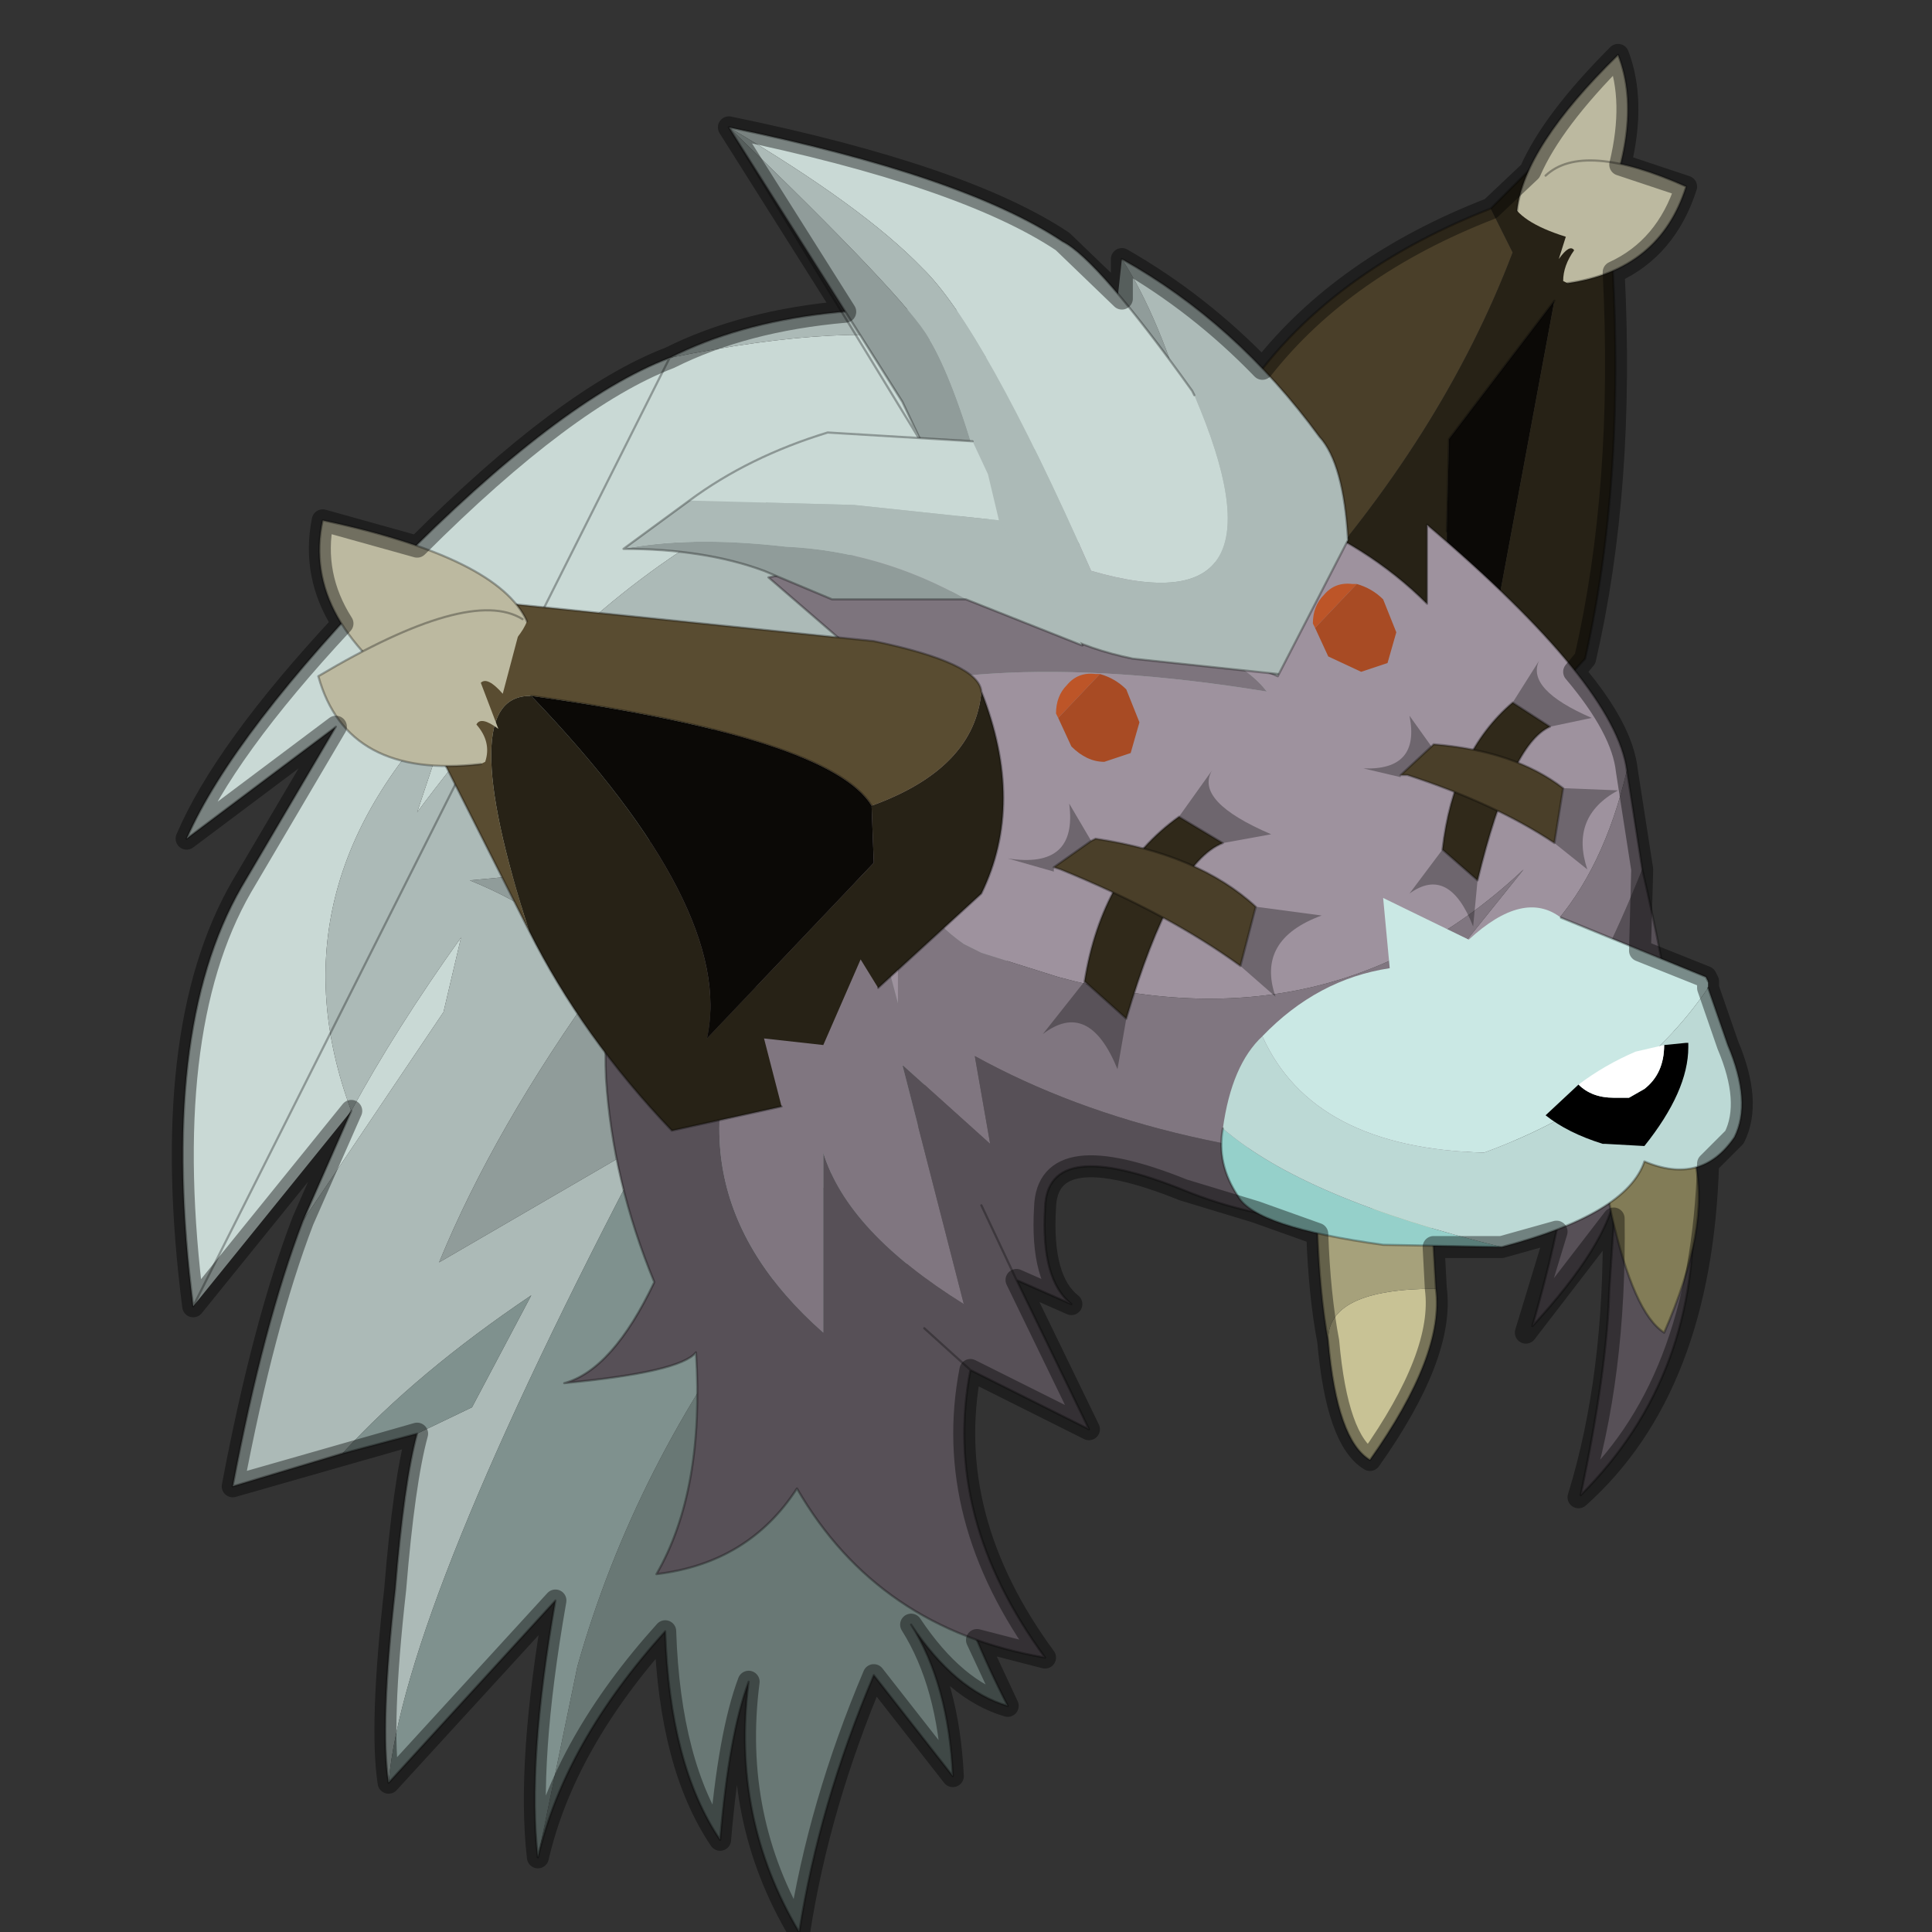 <?xml version="1.0" encoding="UTF-8" standalone="no"?>
<svg xmlns:xlink="http://www.w3.org/1999/xlink" height="440.0px" width="440.0px" xmlns="http://www.w3.org/2000/svg">
  <rect width="100%" height="100%" fill="#333333" stroke="none"/>
  <g transform="matrix(10.0, 0.0, 0.0, 10.0, 0.0, 0.0)">
    <use height="44.25" transform="matrix(1.0, 0.0, 0.0, 1.0, 0.0, 0.0)" width="44.0" xlink:href="#shape0"/>
  </g>
  <defs>
    <g id="shape0" transform="matrix(1.0, 0.0, 0.0, 1.0, 0.0, 0.0)">
      <path d="M44.0 44.0 L0.0 44.0 0.0 0.0 44.0 0.0 44.0 44.0" fill="#43adca" fill-opacity="0.0" fill-rule="evenodd" stroke="none"/>
      <path d="M6.9 27.8 L8.0 25.3 4.4 29.75 Q3.6 23.5 5.5 20.2 L7.65 16.55 4.25 19.1 Q5.3 16.7 9.0 12.9 12.75 9.1 15.25 8.15 23.6 6.45 23.9 10.25 16.05 9.65 9.5 18.5 L10.35 15.95 Q6.1 20.2 8.0 25.3 9.0 23.45 10.5 21.35 L10.1 23.05 6.9 27.8" fill="#c9d9d5" fill-rule="evenodd" stroke="none"/>
      <path d="M15.25 8.15 Q18.3 6.6 23.45 7.2 28.5 7.8 31.15 12.95 L30.35 17.1 24.1 20.6 Q22.7 18.9 10.7 20.05 12.8 20.9 13.7 22.3 11.25 25.7 10.0 28.75 L15.85 25.35 14.75 26.05 Q9.2 36.6 8.85 40.6 8.65 39.3 9.0 36.2 9.2 33.75 9.5 32.65 L10.75 32.05 12.1 29.5 Q9.5 31.25 7.8 33.1 L5.3 33.85 Q6.0 30.15 6.9 27.8 L10.1 23.05 10.5 21.35 Q9.0 23.45 8.0 25.3 6.1 20.2 10.35 15.95 L9.5 18.5 Q16.05 9.65 23.9 10.25 23.6 6.45 15.25 8.15" fill="#acbab7" fill-rule="evenodd" stroke="none"/>
      <path d="M24.1 20.6 L21.25 23.75 20.0 24.75 17.6 26.1 15.85 25.35 10.0 28.75 Q11.25 25.7 13.7 22.3 12.8 20.9 10.7 20.05 22.7 18.9 24.1 20.6" fill="#909c9a" fill-rule="evenodd" stroke="none"/>
      <path d="M12.25 42.3 Q12.0 40.15 12.65 36.45 L8.85 40.6 Q9.2 36.6 14.75 26.05 L15.85 25.35 17.6 26.1 20.0 24.75 17.55 29.3 Q14.45 33.35 13.15 37.95 L12.25 42.3 M9.5 32.65 L7.8 33.1 Q9.5 31.25 12.1 29.5 L10.75 32.05 9.5 32.65" fill="#7f918e" fill-rule="evenodd" stroke="none"/>
      <path d="M21.25 23.75 Q19.5 32.2 22.95 38.85 21.75 38.5 20.75 37.0 21.6 38.35 21.7 40.45 L19.9 38.15 Q18.65 41.1 18.2 44.0 16.65 41.4 17.05 38.3 16.6 39.5 16.4 41.9 15.25 40.2 15.15 37.15 12.85 39.7 12.25 42.3 L13.15 37.95 Q14.45 33.35 17.55 29.3 L20.0 24.75 21.25 23.75" fill="#697875" fill-rule="evenodd" stroke="none"/>
      <path d="M15.25 8.15 Q18.3 6.6 23.45 7.2 28.5 7.8 31.15 12.95 L30.35 17.1 M21.25 23.75 Q19.5 32.2 22.95 38.85 21.75 38.5 20.75 37.0 21.6 38.35 21.7 40.45 L19.9 38.15 Q18.65 41.1 18.2 44.0 16.65 41.4 17.05 38.3 16.6 39.5 16.4 41.9 15.25 40.2 15.15 37.15 12.85 39.7 12.25 42.3 12.0 40.15 12.65 36.45 L8.85 40.6 Q8.65 39.3 9.0 36.2 9.2 33.75 9.5 32.65 L7.8 33.1 5.3 33.85 Q6.0 30.15 6.9 27.8 L8.0 25.3 M4.4 29.75 Q3.6 23.5 5.5 20.2 L7.65 16.55 4.25 19.1 Q5.3 16.7 9.0 12.9 12.75 9.1 15.25 8.15 Z" fill="none" stroke="#000000" stroke-linecap="round" stroke-linejoin="round" stroke-opacity="0.302" stroke-width="0.05"/>
      <path d="M33.95 4.75 L34.45 5.75 Q32.85 9.95 29.4 13.75 L29.0 13.45 28.15 9.25 Q30.0 6.3 33.95 4.75" fill="#4a3f29" fill-rule="evenodd" stroke="none"/>
      <path d="M32.95 12.1 L33.0 10.0 35.4 6.85 33.85 15.2 32.95 12.35 32.95 12.1" fill="#0b0906" fill-rule="evenodd" stroke="none"/>
      <path d="M29.4 13.75 Q32.85 9.95 34.45 5.75 L33.95 4.75 34.95 3.75 35.4 4.25 36.55 4.8 36.65 4.95 Q37.1 10.6 36.1 15.0 L34.55 16.7 29.4 13.75 M35.4 6.85 L33.0 10.0 32.95 12.1 32.95 12.35 33.85 15.2 35.4 6.85" fill="#272216" fill-rule="evenodd" stroke="none"/>
      <path d="M33.95 4.75 Q30.0 6.3 28.15 9.25 L29.0 13.45 M34.55 16.7 L36.1 15.0 Q37.1 10.6 36.65 4.95 M34.95 3.75 L33.95 4.75 M35.4 6.85 L33.0 10.0 32.95 12.1" fill="none" stroke="#000000" stroke-linecap="round" stroke-linejoin="round" stroke-opacity="0.302" stroke-width="0.05"/>
      <path d="M36.25 5.5 L36.25 5.55 Q34.95 5.25 34.55 4.8 34.7 3.35 36.85 1.25 37.5 2.9 36.25 5.5" fill="#bcb9a0" fill-rule="evenodd" stroke="none"/>
      <path d="M36.25 5.5 Q37.5 2.9 36.85 1.25 34.7 3.35 34.55 4.8" fill="none" stroke="#000000" stroke-linecap="round" stroke-linejoin="round" stroke-opacity="0.302" stroke-width="0.05"/>
      <path d="M35.2 4.0 Q36.05 3.2 38.4 4.25 37.8 6.15 35.7 6.45 L35.6 6.4 Q35.6 6.05 35.85 5.7 35.75 5.55 35.5 5.9 L35.8 4.95 35.4 5.25 Q35.1 4.4 35.2 4.0" fill="#bcb9a0" fill-rule="evenodd" stroke="none"/>
      <path d="M35.7 6.45 Q37.8 6.15 38.4 4.25 36.05 3.2 35.2 4.0" fill="none" stroke="#000000" stroke-linecap="round" stroke-linejoin="round" stroke-opacity="0.302" stroke-width="0.05"/>
      <path d="M37.05 17.55 Q36.0 22.05 32.25 22.85 L34.7 19.8 Q30.3 23.95 24.1 22.25 L22.35 21.7 21.95 21.5 Q20.8 20.7 20.45 19.3 L20.45 22.85 19.8 20.4 Q18.2 19.05 18.1 16.4 21.8 14.6 28.85 15.75 27.35 13.75 17.75 13.1 22.3 11.65 26.15 12.7 L24.5 10.7 Q29.8 11.05 32.5 13.75 L32.5 11.95 Q36.8 15.6 37.05 17.55" fill="#9e929e" fill-rule="evenodd" stroke="none"/>
      <path d="M14.55 20.25 Q14.45 21.55 14.85 23.75 L17.25 22.45 Q14.95 27.0 18.75 30.35 L18.75 26.25 Q19.3 28.05 21.95 29.7 L20.55 24.25 22.55 26.05 22.2 24.05 Q26.55 26.45 33.05 26.55 35.55 24.45 37.4 19.8 38.35 23.9 38.55 27.2 38.75 31.3 36.0 34.05 36.6 31.2 36.65 29.4 L36.8 27.15 Q36.6 28.35 34.9 30.2 36.05 26.2 35.65 24.7 L33.25 27.4 Q30.0 28.35 26.95 27.1 23.85 25.85 23.8 27.5 23.7 29.15 24.4 29.7 L23.15 29.15 24.8 32.55 22.1 31.2 Q21.45 34.55 23.8 37.75 20.0 37.1 18.15 33.9 17.05 35.6 14.95 35.85 16.05 33.95 15.85 30.8 15.5 31.25 12.85 31.5 13.95 31.2 14.9 29.2 13.95 26.9 13.8 24.55 13.7 22.25 14.55 20.25 M21.05 30.25 L22.1 31.2 21.05 30.25 M23.15 29.15 L22.35 27.45 23.15 29.15" fill="#575057" fill-rule="evenodd" stroke="none"/>
      <path d="M18.1 16.4 L18.0 15.0 19.7 15.05 17.5 13.15 17.75 13.1 Q27.35 13.75 28.85 15.75 21.8 14.6 18.1 16.4" fill="#7d747d" fill-rule="evenodd" stroke="none"/>
      <path d="M18.1 16.4 Q18.2 19.05 19.8 20.4 L20.45 22.85 20.45 19.3 Q20.8 20.7 21.95 21.5 L22.35 21.7 24.1 22.25 Q30.3 23.95 34.7 19.8 L32.25 22.85 Q36.0 22.05 37.05 17.55 L37.4 19.8 Q35.55 24.45 33.05 26.55 26.55 26.45 22.2 24.05 L22.55 26.05 20.55 24.25 21.95 29.7 Q19.3 28.05 18.75 26.25 L18.75 30.35 Q14.95 27.0 17.25 22.45 L14.85 23.75 Q14.45 21.55 14.55 20.25 14.95 17.35 18.0 15.0 L18.1 16.4" fill="#807680" fill-rule="evenodd" stroke="none"/>
      <path d="M18.0 15.0 Q14.95 17.35 14.55 20.25 M37.4 19.8 L37.05 17.55 Q36.8 15.6 32.5 11.95 L32.5 13.75 Q29.8 11.05 24.5 10.7 L26.15 12.7 Q22.3 11.65 17.75 13.1 M18.0 15.0 L19.7 15.05 17.5 13.15 17.75 13.1 M37.4 19.8 Q38.35 23.9 38.55 27.2 38.75 31.3 36.0 34.05 36.6 31.2 36.65 29.4 L36.8 27.15 Q36.6 28.35 34.9 30.2 36.05 26.2 35.65 24.7 L33.25 27.4 Q30.0 28.35 26.95 27.1 23.85 25.85 23.8 27.5 23.7 29.15 24.4 29.7 L23.15 29.15 24.8 32.55 22.1 31.2 Q21.45 34.55 23.8 37.75 20.0 37.1 18.15 33.9 17.05 35.6 14.95 35.85 16.05 33.95 15.85 30.8 15.5 31.25 12.85 31.5 13.95 31.2 14.9 29.2 13.95 26.9 13.8 24.55 13.7 22.25 14.55 20.25 M22.35 27.45 L23.15 29.15 M22.1 31.2 L21.05 30.25" fill="none" stroke="#000000" stroke-linecap="round" stroke-linejoin="round" stroke-opacity="0.302" stroke-width="0.05"/>
      <path d="M36.7 27.65 L36.2 25.05 Q37.05 24.35 38.3 24.7 L38.6 26.45 Q38.95 27.95 37.9 30.35 37.2 29.9 36.7 27.65" fill="#827c57" fill-rule="evenodd" stroke="none"/>
      <path d="M36.7 27.65 Q37.2 29.9 37.9 30.35 38.95 27.95 38.6 26.45 L38.3 24.7 Q37.05 24.35 36.2 25.05 L36.7 27.65 Z" fill="none" stroke="#000000" stroke-linecap="round" stroke-linejoin="round" stroke-opacity="0.302" stroke-width="0.05"/>
      <path d="M25.05 15.35 L24.1 16.35 24.05 16.25 Q24.05 15.85 24.3 15.6 24.55 15.3 24.95 15.35 L25.05 15.35" fill="#bd5528" fill-rule="evenodd" stroke="none"/>
      <path d="M24.1 16.35 L25.05 15.35 Q25.4 15.45 25.65 15.7 L25.95 16.45 25.75 17.15 25.15 17.35 Q24.75 17.35 24.4 17.0 L24.1 16.35" fill="#a84b24" fill-rule="evenodd" stroke="none"/>
      <path d="M30.9 13.3 L29.95 14.3 29.9 14.2 Q29.9 13.8 30.15 13.55 30.4 13.25 30.8 13.3 L30.9 13.3" fill="#bd5528" fill-rule="evenodd" stroke="none"/>
      <path d="M29.95 14.3 L30.9 13.3 Q31.25 13.4 31.5 13.65 L31.8 14.4 31.6 15.1 31.0 15.3 30.25 14.95 29.95 14.3" fill="#a84b24" fill-rule="evenodd" stroke="none"/>
      <path d="M30.25 30.55 Q30.2 29.35 32.7 29.35 32.9 30.85 31.2 33.25 30.45 32.8 30.25 30.55" fill="#c8c295" fill-rule="evenodd" stroke="none"/>
      <path d="M30.25 30.55 Q30.05 29.45 30.0 27.95 31.15 27.25 32.6 27.6 L32.7 29.35 Q30.2 29.35 30.25 30.55" fill="#a6a17b" fill-rule="evenodd" stroke="none"/>
      <path d="M32.7 29.35 L32.6 27.6 Q31.15 27.25 30.0 27.95 30.05 29.45 30.25 30.55 M32.7 29.35 Q32.9 30.85 31.2 33.25 30.45 32.8 30.25 30.55" fill="none" stroke="#000000" stroke-linecap="round" stroke-linejoin="round" stroke-opacity="0.302" stroke-width="0.05"/>
      <path d="M34.45 16.0 L35.05 15.05 Q34.75 15.7 36.25 16.35 L35.3 16.55 34.45 16.0 M33.65 20.05 L33.55 21.1 Q33.0 19.7 32.1 20.35 L32.85 19.35 33.65 20.05" fill="#000000" fill-opacity="0.302" fill-rule="evenodd" stroke="none"/>
      <path d="M35.3 16.55 Q34.4 16.95 33.65 20.05 L32.85 19.35 Q33.1 17.15 34.45 16.0 L35.3 16.55" fill="#30291a" fill-rule="evenodd" stroke="none"/>
      <path d="M35.3 16.55 Q34.4 16.95 33.65 20.05 M32.85 19.35 Q33.1 17.15 34.45 16.0 L35.3 16.55 M32.85 19.35 L33.65 20.05" fill="none" stroke="#000000" stroke-linecap="round" stroke-linejoin="round" stroke-opacity="0.302" stroke-width="0.05"/>
      <path d="M31.9 17.65 L32.6 17.0 32.65 16.95 Q34.5 17.1 35.6 17.95 L35.4 19.2 Q34.05 18.3 32.05 17.65 L31.9 17.65" fill="#4a3f29" fill-rule="evenodd" stroke="none"/>
      <path d="M32.6 17.0 L31.9 17.65 31.9 17.7 31.05 17.5 Q32.35 17.55 32.1 16.3 L32.6 17.0 M35.4 19.2 L35.6 17.95 36.85 18.0 Q35.75 18.6 36.15 19.8 L35.4 19.2" fill="#000000" fill-opacity="0.302" fill-rule="evenodd" stroke="none"/>
      <path d="M32.6 17.0 L31.9 17.65 32.05 17.65 Q34.05 18.3 35.4 19.2 L35.6 17.95 Q34.5 17.1 32.65 16.95 L32.6 17.0 Z" fill="none" stroke="#000000" stroke-linecap="round" stroke-linejoin="round" stroke-opacity="0.302" stroke-width="0.05"/>
      <path d="M35.55 20.9 L38.85 22.25 38.9 22.35 38.9 22.5 Q37.2 25.0 33.8 26.25 29.9 26.15 28.75 23.6 30.0 22.3 31.65 22.05 L31.5 20.45 33.45 21.4 Q34.7 20.25 35.55 20.9" fill="#cae8e4" fill-rule="evenodd" stroke="none"/>
      <path d="M34.2 28.4 L31.5 28.35 Q28.6 27.95 28.2 27.25 27.7 26.5 27.85 25.7 29.7 27.3 34.2 28.4" fill="#95d0ca" fill-rule="evenodd" stroke="none"/>
      <path d="M38.9 22.5 L39.35 23.8 Q39.9 25.1 39.5 25.9 38.75 27.0 37.45 26.45 37.05 27.65 34.2 28.4 29.7 27.3 27.85 25.7 28.05 24.25 28.75 23.6 29.9 26.15 33.8 26.25 37.2 25.0 38.9 22.5" fill="#bcd9d5" fill-rule="evenodd" stroke="none"/>
      <path d="M35.55 20.9 L38.85 22.25 38.9 22.35 M38.9 22.5 L39.35 23.8 Q39.9 25.1 39.5 25.9 38.75 27.0 37.45 26.45 37.05 27.65 34.2 28.4 L31.5 28.35 Q28.6 27.95 28.2 27.25 27.7 26.5 27.85 25.7" fill="none" stroke="#000000" stroke-linecap="round" stroke-linejoin="round" stroke-opacity="0.302" stroke-width="0.05"/>
      <path d="M37.9 23.8 L38.4 23.75 38.45 23.75 38.45 23.85 Q38.45 24.85 37.45 26.1 L36.55 26.05 36.5 26.05 Q35.7 25.8 35.2 25.4 L35.95 24.7 Q36.25 25.0 36.75 25.0 L37.1 25.0 37.45 24.8 Q37.9 24.45 37.9 23.8" fill="#000000" fill-rule="evenodd" stroke="none"/>
      <path d="M37.9 23.8 Q37.9 24.45 37.45 24.8 L37.1 25.0 36.75 25.0 Q36.25 25.0 35.95 24.7 36.55 24.25 37.25 23.95 L37.9 23.8" fill="#ffffff" fill-rule="evenodd" stroke="none"/>
      <path d="M25.55 5.9 Q26.4 7.2 27.1 9.6 27.8 11.95 27.7 14.6 L27.5 14.6 24.55 12.05 25.1 10.05 25.55 5.9" fill="#909c9a" fill-rule="evenodd" stroke="none"/>
      <path d="M27.5 14.6 L27.7 14.6 Q27.8 11.95 27.1 9.6 26.4 7.2 25.55 5.9 28.15 7.35 30.05 9.95 30.6 10.55 30.7 12.3 L29.1 15.4 Q28.1 14.95 27.8 14.85 L27.5 14.6" fill="#acbab7" fill-rule="evenodd" stroke="none"/>
      <path d="M27.5 14.6 L27.8 14.85 Q28.1 14.95 29.1 15.4 L30.7 12.3 Q30.6 10.55 30.05 9.95 28.15 7.35 25.55 5.9" fill="none" stroke="#000000" stroke-linecap="round" stroke-linejoin="round" stroke-opacity="0.302" stroke-width="0.05"/>
      <path d="M16.6 2.9 Q21.95 4.0 24.2 5.5 25.0 5.9 27.15 8.9 L27.2 9.0 Q29.5 14.35 24.85 13.0 22.4 7.45 21.0 6.1 19.65 4.7 16.6 2.9" fill="#c9d9d5" fill-rule="evenodd" stroke="none"/>
      <path d="M27.2 9.0 L28.2 11.1 Q29.05 13.2 29.1 15.35 L25.8 15.0 Q23.85 14.6 22.85 13.45 L22.3 10.7 Q21.7 8.6 21.15 7.7 20.65 6.8 16.6 2.9 19.65 4.7 21.0 6.1 22.4 7.45 24.85 13.0 29.5 14.35 27.2 9.0" fill="#acbab7" fill-rule="evenodd" stroke="none"/>
      <path d="M22.85 13.45 L22.65 13.3 21.0 10.1 20.55 9.15 16.6 2.9 Q20.65 6.8 21.15 7.7 21.7 8.6 22.3 10.7 L22.85 13.45" fill="#909c9a" fill-rule="evenodd" stroke="none"/>
      <path d="M16.6 2.9 Q21.95 4.0 24.2 5.5 25.0 5.9 27.15 8.9 L27.2 9.0 M29.1 15.35 L25.8 15.0 Q23.85 14.6 22.85 13.45 M21.0 10.1 L20.55 9.15 16.6 2.9 Z" fill="none" stroke="#000000" stroke-linecap="round" stroke-linejoin="round" stroke-opacity="0.302" stroke-width="0.05"/>
      <path d="M22.0 13.65 L18.95 13.65 17.4 13.0 Q16.05 12.5 14.2 12.5 15.7 12.2 17.9 12.45 20.05 12.55 22.0 13.65" fill="#909c9a" fill-rule="evenodd" stroke="none"/>
      <path d="M22.15 10.05 L22.5 10.8 22.75 11.85 19.45 11.5 15.7 11.4 Q17.05 10.4 18.85 9.85 L22.15 10.05" fill="#c9d9d5" fill-rule="evenodd" stroke="none"/>
      <path d="M15.7 11.4 L19.45 11.5 22.75 11.85 24.65 14.7 22.0 13.65 Q20.05 12.55 17.9 12.45 15.7 12.2 14.2 12.5 L15.7 11.4" fill="#acbab7" fill-rule="evenodd" stroke="none"/>
      <path d="M22.15 10.05 L18.85 9.85 Q17.05 10.4 15.7 11.4 M24.65 14.7 L22.0 13.65 18.95 13.65 17.4 13.0 Q16.05 12.5 14.2 12.5 L15.7 11.4" fill="none" stroke="#000000" stroke-linecap="round" stroke-linejoin="round" stroke-opacity="0.302" stroke-width="0.05"/>
      <path d="M19.85 18.35 Q22.2 17.5 22.35 15.75 23.35 18.3 22.35 20.35 L20.0 22.5 19.6 21.85 18.75 23.8 17.4 23.65 17.8 25.2 15.3 25.75 Q13.25 23.6 12.05 21.2 10.3 15.8 12.1 15.85 16.75 20.7 16.1 23.65 L19.9 19.65 19.85 18.35" fill="#272216" fill-rule="evenodd" stroke="none"/>
      <path d="M12.1 15.85 Q18.9 16.8 19.85 18.35 L19.9 19.65 16.1 23.65 Q16.75 20.7 12.1 15.85" fill="#0b0906" fill-rule="evenodd" stroke="none"/>
      <path d="M22.35 15.75 Q22.2 17.5 19.85 18.35 18.9 16.8 12.1 15.85 10.3 15.8 12.05 21.2 L9.55 16.25 11.6 13.75 19.9 14.6 Q22.3 15.1 22.35 15.75" fill="#594c31" fill-rule="evenodd" stroke="none"/>
      <path d="M22.35 15.75 Q22.3 15.1 19.9 14.6 L11.6 13.75 9.55 16.25 12.05 21.2 M12.1 15.85 Q18.9 16.8 19.85 18.35 M22.35 15.75 Q23.35 18.3 22.35 20.35 L20.0 22.5 M17.8 25.2 L15.3 25.75 Q13.25 23.6 12.05 21.2" fill="none" stroke="#000000" stroke-linecap="round" stroke-linejoin="round" stroke-opacity="0.302" stroke-width="0.05"/>
      <path d="M12.0 14.15 Q11.75 14.85 9.8 16.05 L9.7 16.05 Q6.85 14.15 7.35 11.85 11.35 12.7 12.0 14.15" fill="#bcb9a0" fill-rule="evenodd" stroke="none"/>
      <path d="M9.7 16.05 Q6.85 14.15 7.35 11.85 11.35 12.7 12.0 14.15" fill="none" stroke="#000000" stroke-linecap="round" stroke-linejoin="round" stroke-opacity="0.302" stroke-width="0.05"/>
      <path d="M11.9 14.1 L11.45 15.8 Q11.1 15.4 10.95 15.55 L11.35 16.6 Q10.95 16.3 10.85 16.5 11.2 16.9 11.05 17.35 L10.95 17.4 Q7.9 17.75 7.25 15.4 10.7 13.35 11.9 14.1" fill="#bcb9a0" fill-rule="evenodd" stroke="none"/>
      <path d="M10.95 17.4 Q7.9 17.75 7.25 15.4 10.7 13.35 11.9 14.1" fill="none" stroke="#000000" stroke-linecap="round" stroke-linejoin="round" stroke-opacity="0.302" stroke-width="0.05"/>
      <path d="M27.85 19.2 L26.85 18.6 27.6 17.55 Q27.2 18.25 28.95 19.0 L27.85 19.2 M24.7 22.35 L25.65 23.2 25.45 24.35 Q24.8 22.75 23.75 23.55 L24.7 22.35" fill="#000000" fill-opacity="0.302" fill-rule="evenodd" stroke="none"/>
      <path d="M26.85 18.6 L27.85 19.2 Q26.7 19.65 25.65 23.2 L24.7 22.35 Q25.1 19.85 26.85 18.6" fill="#30291a" fill-rule="evenodd" stroke="none"/>
      <path d="M27.85 19.2 L26.85 18.6 Q25.1 19.85 24.7 22.35 L25.65 23.2 Q26.7 19.65 27.85 19.2 Z" fill="none" stroke="#000000" stroke-linecap="round" stroke-linejoin="round" stroke-opacity="0.302" stroke-width="0.05"/>
      <path d="M28.6 20.65 L28.25 22.0 Q26.6 20.8 24.15 19.8 L24.0 19.75 24.85 19.15 24.95 19.1 Q27.3 19.45 28.6 20.65" fill="#4a3f29" fill-rule="evenodd" stroke="none"/>
      <path d="M28.25 22.0 L28.6 20.65 30.1 20.85 Q28.6 21.4 29.05 22.7 L28.25 22.0 M24.85 19.15 L24.0 19.75 24.0 19.85 22.95 19.55 Q24.55 19.8 24.35 18.3 L24.85 19.15" fill="#000000" fill-opacity="0.302" fill-rule="evenodd" stroke="none"/>
      <path d="M28.6 20.65 L28.25 22.0 M28.6 20.65 Q27.3 19.45 24.95 19.1 L24.85 19.15 24.0 19.75 24.15 19.8 Q26.6 20.8 28.25 22.0" fill="none" stroke="#000000" stroke-linecap="round" stroke-linejoin="round" stroke-opacity="0.302" stroke-width="0.05"/>
      <path d="M38.4 4.25 L36.9 3.75 Q37.25 2.3 36.85 1.25 35.35 2.75 34.85 3.9 L33.95 4.75 Q30.6 6.05 28.75 8.4 27.3 6.9 25.55 5.9 L25.55 6.8 24.2 5.5 Q21.95 4.0 16.6 2.9 L19.25 7.1 Q16.95 7.3 15.25 8.15 12.9 9.05 9.5 12.45 L7.35 11.85 Q7.1 13.1 7.8 14.2 5.1 17.1 4.25 19.1 L7.65 16.55 5.5 20.2 Q3.6 23.5 4.4 29.75 L8.0 25.3 6.9 27.8 Q6.0 30.15 5.3 33.85 L9.5 32.65 Q9.2 33.75 9.0 36.2 8.65 39.3 8.85 40.6 L12.65 36.45 Q12.0 40.15 12.25 42.3 12.85 39.7 15.15 37.15 15.25 40.2 16.4 41.9 16.6 39.5 17.05 38.3 16.65 41.4 18.2 44.0 18.65 41.1 19.9 38.15 L21.7 40.45 Q21.6 38.35 20.75 37.0 21.75 38.5 22.95 38.85 L22.25 37.35 23.8 37.75 Q21.45 34.55 22.1 31.2 L24.8 32.55 23.15 29.15 24.4 29.7 Q23.7 29.15 23.8 27.5 23.85 25.85 26.95 27.1 L28.6 27.6 30.0 28.1 Q30.05 29.5 30.25 30.55 30.45 32.8 31.2 33.25 32.9 30.85 32.7 29.35 L32.65 28.4 34.2 28.4 35.45 28.05 34.75 30.35 36.75 27.75 Q36.8 31.35 35.95 34.1 38.75 31.6 38.9 26.5 L39.5 25.9 Q39.9 25.1 39.35 23.8 L38.9 22.5 38.9 22.35 38.85 22.25 37.35 21.65 37.4 19.8 37.05 17.55 Q36.95 16.6 35.85 15.3 L36.1 15.0 Q37.0 11.1 36.75 6.2 37.95 5.65 38.4 4.25 Z" fill="none" stroke="#000000" stroke-linecap="round" stroke-linejoin="round" stroke-opacity="0.4" stroke-width="0.5"/>
    </g>
  </defs>
</svg>
